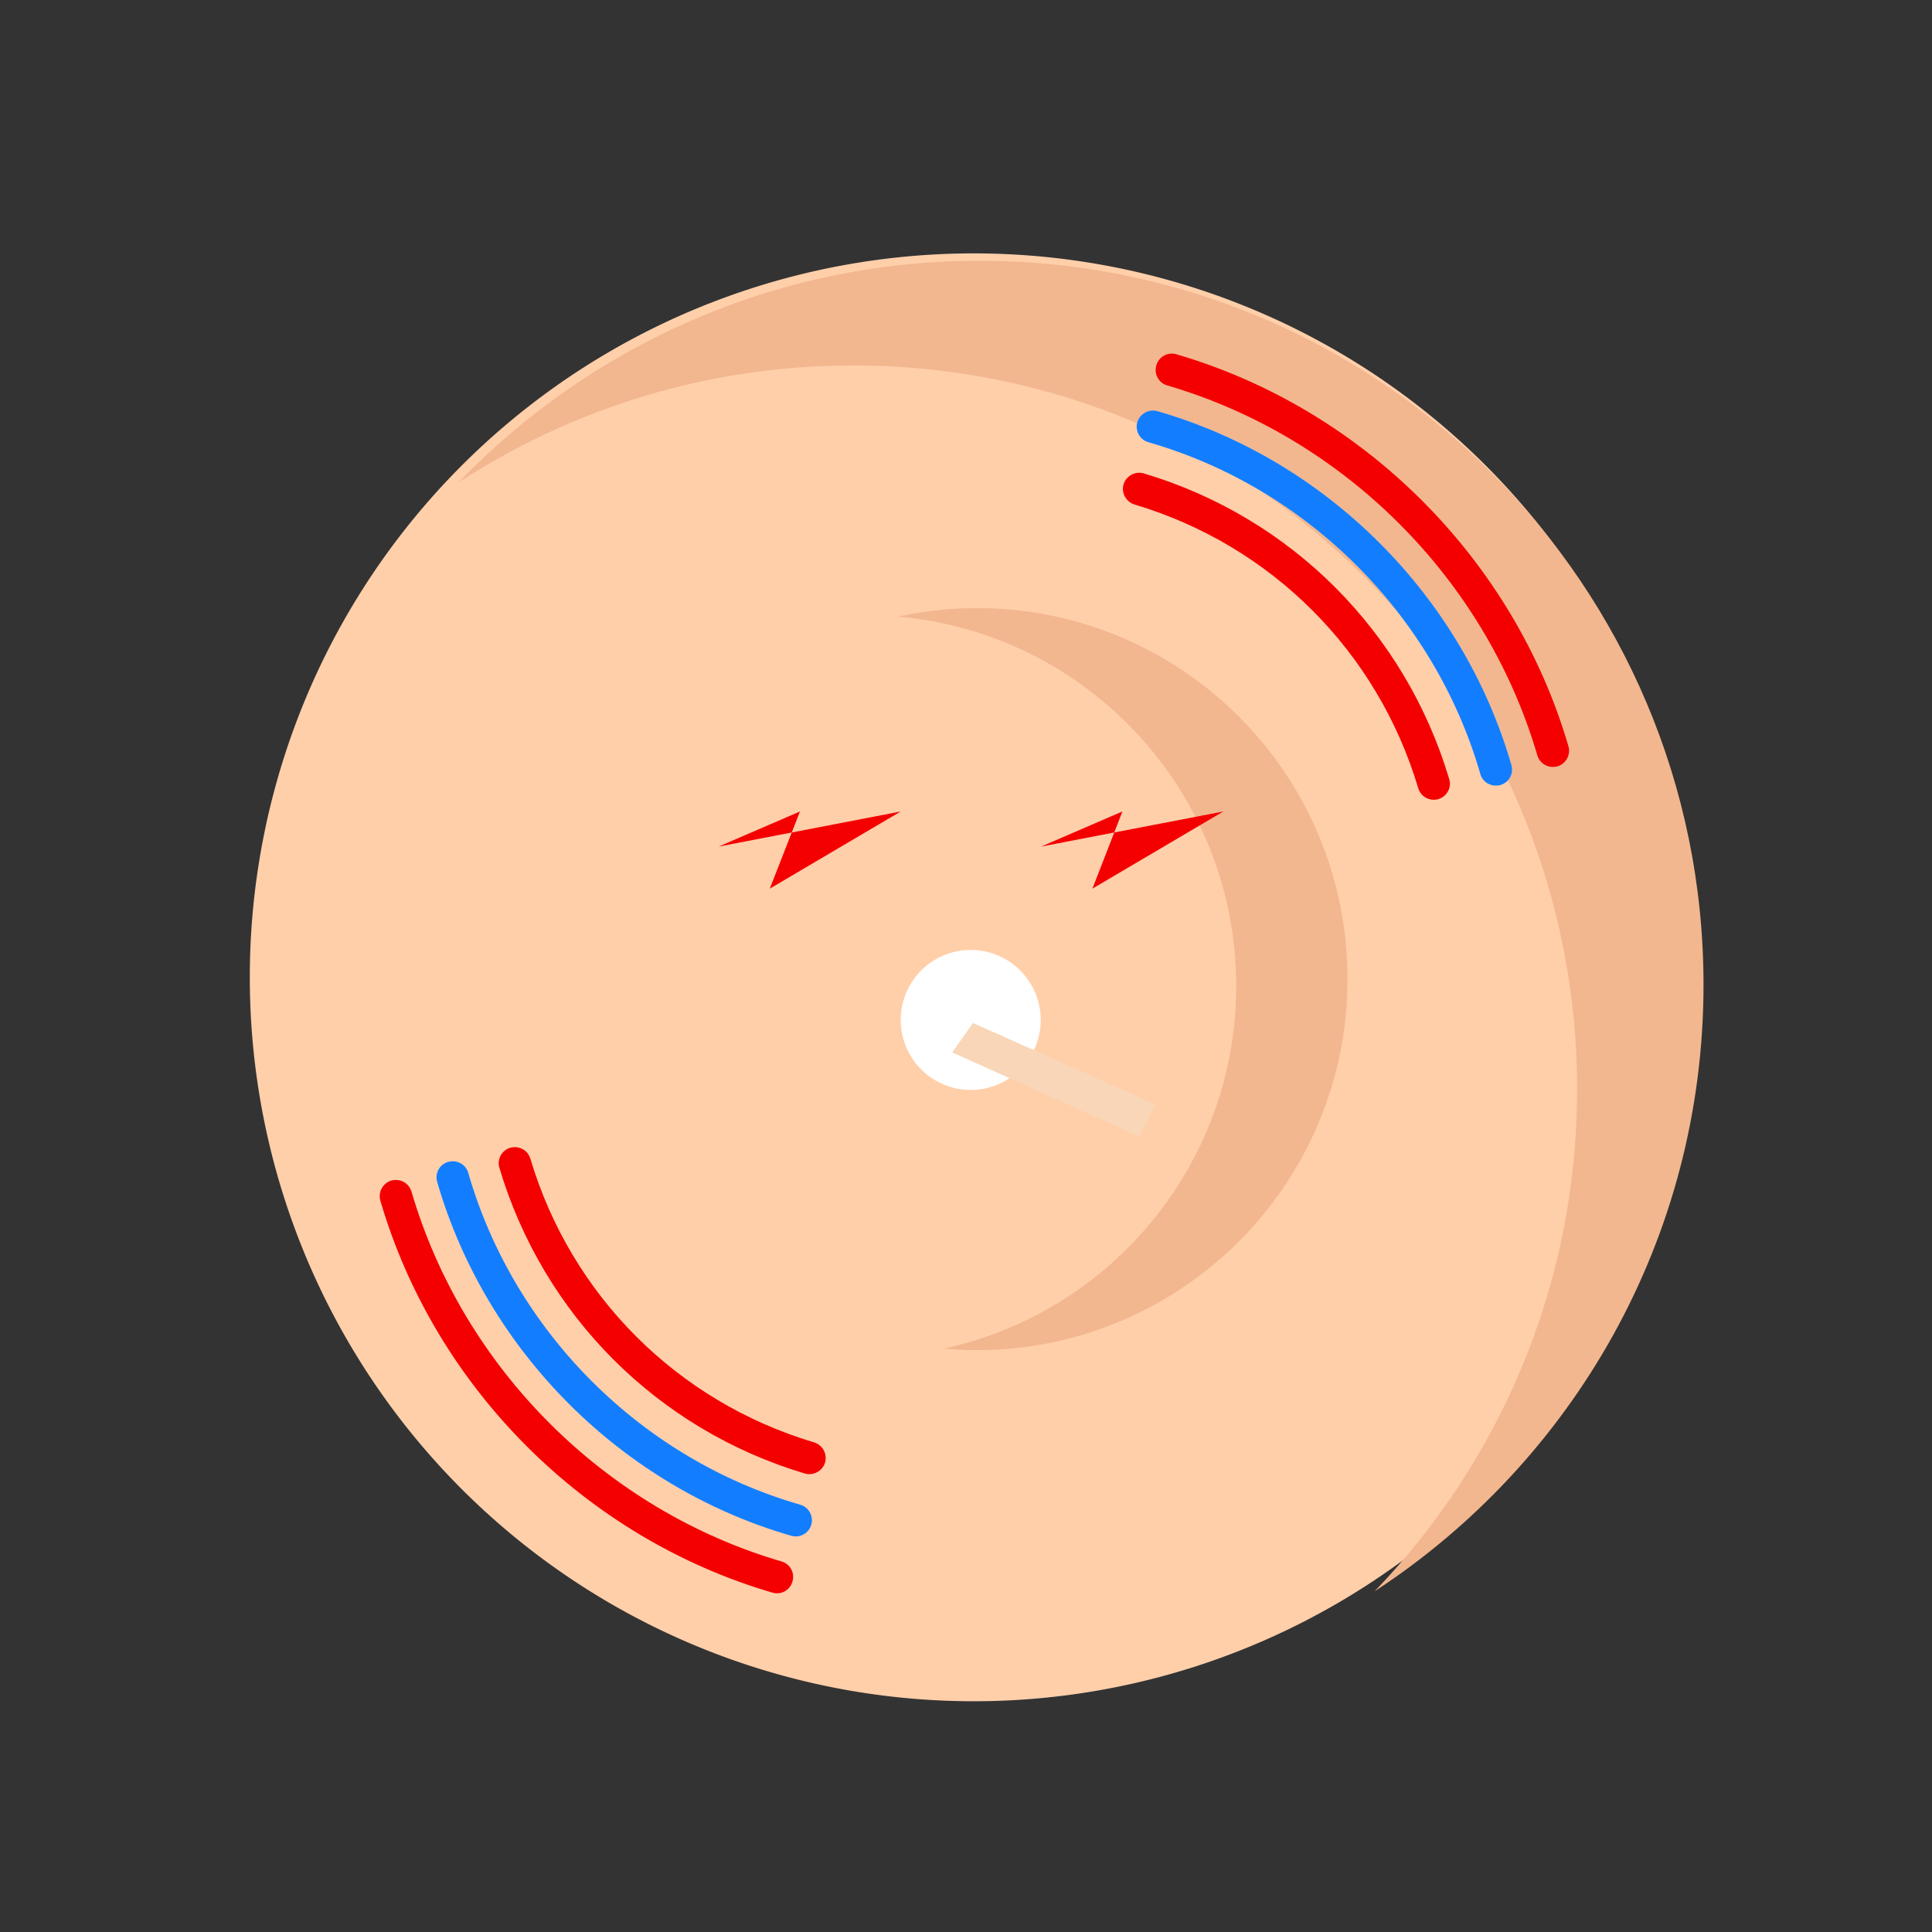 <?xml version="1.0" standalone="no"?><!DOCTYPE svg PUBLIC "-//W3C//DTD SVG 1.1//EN" "http://www.w3.org/Graphics/SVG/1.1/DTD/svg11.dtd"><svg t="1599325989511" class="icon" viewBox="0 0 1024 1024" version="1.1" xmlns="http://www.w3.org/2000/svg" p-id="2396" xmlns:xlink="http://www.w3.org/1999/xlink" width="200" height="200"><rect x="0" y="0" width="1024" height="1024" fill="#333333" stroke="none"/><defs><style type="text/css"></style></defs><path d="M516.1 518m-383.7 0a383.7 383.7 0 1 0 767.4 0 383.7 383.7 0 1 0-767.4 0Z" fill="#FFCFAA" p-id="2397"></path><path d="M519.2 138.2c-108.6 0-206.6 45.2-276.4 117.7 60.2-39.3 132.1-62.2 209.4-62.2 211.9 0 383.7 171.8 383.7 383.7 0 103.3-40.9 197-107.3 266 104.9-68.5 174.3-186.8 174.3-321.5 0-211.9-171.8-383.7-383.7-383.7z" fill="#F2B78F" p-id="2398"></path><path d="M516.1 518m-196.6 0a196.6 196.6 0 1 0 393.2 0 196.6 196.6 0 1 0-393.2 0Z" fill="#FFCFAA" p-id="2399"></path><path d="M517.7 322.3c-14.3 0-28.2 1.6-41.7 4.5 100.4 8.8 179.2 93.1 179.2 195.8 0 94.3-66.4 173-155 192.2 5.8 0.5 11.6 0.8 17.4 0.8 108.6 0 196.6-88 196.6-196.6 0.1-108.7-87.9-196.7-196.5-196.7z" fill="#F2B78F" p-id="2400"></path><path d="M515.1 718.1C405.3 718.1 316 628.8 316 519s89.3-199.1 199.1-199.1S714.2 409.2 714.2 519c0 109.7-89.3 199.1-199.1 199.1z m0-395.2C407 322.9 319 410.9 319 519s88 196 196.1 196 196.1-88 196.1-196.1-88-196-196.1-196z" fill="" p-id="2401"></path><path d="M209.9 625.4c3.7 0 7.1 2.4 8.2 6.2 27.4 93.5 102.5 168.6 196.1 196 4.6 1.3 7.2 6.1 5.8 10.7-1.3 4.6-6.1 7.2-10.7 5.8-99.1-29-178.7-108.6-207.7-207.7-1.3-4.6 1.3-9.3 5.8-10.7 0.9-0.2 1.7-0.3 2.5-0.3z" fill="#F40000" p-id="2402"></path><path d="M411.8 846c-0.9 0-1.9-0.1-2.8-0.4-99.6-29.2-179.6-109.2-208.7-208.7-0.8-2.6-0.5-5.3 0.8-7.7s3.4-4.1 6-4.9c5.3-1.5 11 1.7 12.6 6.9 27.3 93 102 167.7 195 195 2.6 0.8 4.7 2.5 6 4.9s1.6 5.1 0.8 7.7c-1.3 4.3-5.4 7.2-9.7 7.2zM209.9 626.9c-0.7 0-1.3 0.1-2 0.3-1.8 0.5-3.3 1.7-4.2 3.4s-1.1 3.6-0.6 5.4c28.9 98.6 108.1 177.8 206.7 206.7 3.7 1.1 7.7-1.1 8.8-4.8 0.5-1.8 0.3-3.7-0.6-5.4s-2.4-2.9-4.2-3.4C319.7 801.5 244.2 726 216.7 632c-0.9-3-3.7-5.1-6.8-5.1z" fill="" p-id="2403"></path><path d="M240 615.5c3.7 0 7.2 2.4 8.2 6.2 24.3 84.2 91.7 151.6 175.9 175.8 4.6 1.3 7.2 6.1 5.9 10.6-1.3 4.6-6.1 7.2-10.6 5.9-89.8-25.9-161.7-97.8-187.7-187.6-1.3-4.6 1.3-9.3 5.9-10.6 0.8-0.2 1.6-0.3 2.4-0.3z" fill="#F9D6B7" p-id="2404"></path><path d="M411.8 846.5c-1 0-2-0.1-3-0.4C309 816.8 228.9 736.7 199.7 637c-0.8-2.7-0.5-5.6 0.9-8.1s3.6-4.3 6.3-5.1c5.6-1.6 11.6 1.7 13.2 7.2 27.2 92.8 101.8 167.4 194.7 194.7 2.7 0.8 5 2.6 6.3 5.1 1.4 2.5 1.7 5.4 0.9 8.1-1.4 4.6-5.6 7.6-10.2 7.6z m-201.9-219c-0.6 0-1.2 0.1-1.8 0.3-1.7 0.5-3.1 1.6-3.9 3.1-0.8 1.5-1 3.3-0.5 5 28.8 98.4 107.9 177.5 206.3 206.3 3.5 1 7.1-1 8.1-4.4 0.5-1.7 0.3-3.4-0.5-5-0.8-1.5-2.2-2.6-3.9-3.1-94.3-27.7-169.9-103.4-197.5-197.5-0.8-2.8-3.4-4.7-6.3-4.7z" fill="" p-id="2405"></path><path d="M240 615.5c3.7 0 7.2 2.4 8.2 6.2 24.3 84.2 91.7 151.6 175.9 175.8 4.6 1.3 7.2 6.1 5.9 10.6-1.3 4.6-6.1 7.2-10.6 5.9-89.8-25.9-161.7-97.8-187.7-187.6-1.3-4.6 1.3-9.3 5.9-10.6 0.8-0.2 1.6-0.3 2.4-0.3z" fill="#127EFF" p-id="2406"></path><path d="M421.9 815.9c-0.9 0-1.9-0.1-2.8-0.4-90.3-26-162.7-98.3-188.7-188.6-0.8-2.6-0.4-5.3 0.9-7.7 1.3-2.4 3.5-4.1 6.1-4.8 0.9-0.3 1.9-0.4 2.8-0.4 4.5 0 8.5 3 9.7 7.3C273.9 705 341 771.9 424.7 796c2.6 0.7 4.8 2.5 6.1 4.8 1.3 2.4 1.6 5.1 0.9 7.7-0.7 2.6-2.5 4.8-4.8 6.1-1.7 0.9-3.3 1.3-5 1.3zM240 617c-0.7 0-1.3 0.1-2 0.3-1.8 0.5-3.3 1.7-4.2 3.4-0.9 1.6-1.1 3.6-0.6 5.4 25.8 89.3 97.3 160.8 186.6 186.5 1.8 0.5 3.7 0.3 5.4-0.6 1.7-0.9 2.9-2.4 3.4-4.2s0.3-3.7-0.6-5.4c-0.9-1.6-2.4-2.8-4.2-3.4-84.7-24.4-152.5-92.2-177-176.9-0.9-3-3.6-5.1-6.8-5.1z" fill="" p-id="2407"></path><path d="M272.9 608c3.7 0 7.1 2.4 8.2 6.1 21.6 72.5 77.9 128.8 150.4 150.4 4.5 1.4 7.1 6.1 5.8 10.7-1.4 4.5-6.2 7.1-10.7 5.8-78.1-23.3-138.6-83.9-161.9-162-1.4-4.5 1.2-9.3 5.8-10.7 0.8-0.2 1.6-0.3 2.4-0.3z" fill="#F40000" p-id="2408"></path><path d="M429.1 782.9c-1 0-1.9-0.1-2.9-0.4-78.6-23.5-139.5-84.4-163-163-1.6-5.3 1.5-11 6.8-12.6 5.2-1.5 11 1.6 12.6 6.8 21.5 72 77.3 127.9 149.3 149.4 5.3 1.6 8.4 7.3 6.8 12.6-1.2 4.4-5.3 7.2-9.6 7.2zM272.9 609.5c-0.7 0-1.4 0.1-2 0.3-3.7 1.1-5.9 5-4.7 8.8 23.1 77.6 83.3 137.8 160.9 161 3.7 1.1 7.7-1 8.8-4.7 1.1-3.7-1-7.7-4.7-8.8-73-21.8-129.6-78.4-151.4-151.5-1-3-3.8-5.1-6.9-5.1z" fill="" p-id="2409"></path><path d="M823 406.5c-3.7 0-7.1-2.4-8.2-6.2-27.4-93.5-102.5-168.6-196.1-196-4.6-1.3-7.2-6.1-5.8-10.7 1.3-4.6 6.1-7.2 10.7-5.8 99.1 29 178.7 108.6 207.7 207.7 1.3 4.6-1.3 9.3-5.8 10.7-0.9 0.2-1.8 0.3-2.5 0.3z" fill="#F40000" p-id="2410"></path><path d="M822.9 408.1c-4.5 0-8.5-3-9.7-7.3-27.3-93-102-167.7-195-195-2.6-0.8-4.7-2.5-6-4.9s-1.6-5.1-0.8-7.7c1.6-5.4 7.2-8.4 12.6-6.9 99.6 29.2 179.6 109.2 208.7 208.7 0.8 2.6 0.5 5.3-0.8 7.7-1.3 2.4-3.4 4.1-6 4.9-1 0.3-2 0.5-3 0.5zM621.1 189c-3.1 0-5.9 2-6.8 5.1-0.5 1.8-0.3 3.7 0.6 5.4 0.9 1.7 2.4 2.9 4.2 3.4 94 27.6 169.5 103.1 197.1 197.1 1.1 3.6 5 5.9 8.8 4.8 1.8-0.5 3.3-1.7 4.2-3.4 0.9-1.7 1.1-3.6 0.6-5.4-28.9-98.6-108.1-177.8-206.7-206.7-0.7-0.2-1.4-0.3-2-0.3z" fill="" p-id="2411"></path><path d="M792.8 416.4c-3.7 0-7.2-2.4-8.2-6.2-24.3-84.2-91.7-151.6-175.9-175.8-4.6-1.3-7.2-6.1-5.9-10.6s6.1-7.2 10.6-5.9c89.8 25.9 161.7 97.8 187.7 187.6 1.3 4.6-1.3 9.3-5.9 10.6-0.8 0.2-1.6 0.3-2.4 0.3z" fill="#F9D6B7" p-id="2412"></path><path d="M759.9 423.9c-3.7 0-7.1-2.4-8.2-6.1-21.6-72.5-77.9-128.8-150.4-150.4-4.5-1.4-7.1-6.1-5.8-10.7 1.4-4.5 6.2-7.1 10.7-5.8 78.1 23.3 138.6 83.9 161.9 162 1.4 4.5-1.2 9.3-5.8 10.7-0.7 0.2-1.6 0.3-2.4 0.3z" fill="#F9D6B7" p-id="2413"></path><path d="M822.9 408.6c-4.7 0-8.9-3.1-10.2-7.6-27.2-92.8-101.8-167.4-194.7-194.7-2.7-0.8-5-2.6-6.3-5.1-1.4-2.5-1.7-5.4-0.9-8.1 1.6-5.6 7.6-8.9 13.2-7.2 99.7 29.2 179.9 109.4 209.1 209.1 0.8 2.7 0.5 5.6-0.9 8.1s-3.6 4.3-6.3 5.1c-0.9 0.2-1.9 0.4-3 0.4zM621.1 189.5c-2.8 0-5.5 1.9-6.3 4.7-0.5 1.7-0.3 3.4 0.5 5 0.8 1.5 2.2 2.6 3.9 3.1 94.2 27.6 169.8 103.3 197.4 197.4 1 3.4 4.7 5.4 8.1 4.4 1.7-0.5 3.1-1.6 3.9-3.1 0.8-1.5 1-3.3 0.5-5-28.8-98.4-107.9-177.5-206.3-206.3-0.5-0.1-1.1-0.2-1.7-0.2z" fill="" p-id="2414"></path><path d="M792.8 416.4c-3.7 0-7.2-2.4-8.2-6.2-24.3-84.2-91.7-151.6-175.9-175.8-4.6-1.3-7.2-6.1-5.9-10.6s6.1-7.2 10.6-5.9c89.8 25.9 161.7 97.8 187.7 187.6 1.3 4.6-1.3 9.3-5.9 10.6-0.8 0.2-1.6 0.3-2.4 0.3z" fill="#127EFF" p-id="2415"></path><path d="M792.8 418c-4.5 0-8.5-3-9.7-7.3C758.9 327 691.9 260 608.2 235.9c-5.4-1.5-8.5-7.2-6.9-12.5 0.8-2.6 2.5-4.8 4.8-6.1 2.4-1.3 5.1-1.6 7.7-0.9 90.3 26 162.6 98.3 188.7 188.6 1.5 5.4-1.6 11-6.9 12.5-0.9 0.3-1.8 0.5-2.8 0.5zM611 219.1c-1.2 0-2.3 0.3-3.4 0.9-1.7 0.9-2.9 2.4-3.4 4.2-1.1 3.7 1.1 7.7 4.8 8.7 84.7 24.4 152.5 92.2 177 176.9 1.1 3.6 5.1 5.9 8.7 4.8 3.7-1.1 5.9-5 4.8-8.7-25.8-89.3-97.3-160.8-186.6-186.5-0.6-0.2-1.3-0.3-1.9-0.3z" fill="" p-id="2416"></path><path d="M759.9 423.9c-3.7 0-7.1-2.4-8.2-6.1-21.6-72.5-77.9-128.8-150.4-150.4-4.5-1.4-7.1-6.1-5.8-10.7 1.4-4.5 6.2-7.1 10.7-5.8 78.1 23.3 138.6 83.9 161.9 162 1.4 4.5-1.2 9.3-5.8 10.7-0.7 0.2-1.6 0.3-2.4 0.3z" fill="#F40000" p-id="2417"></path><path d="M759.9 425.5c-4.4 0-8.4-3-9.7-7.2-21.5-72-77.3-127.9-149.4-149.4-5.3-1.6-8.4-7.2-6.8-12.6 0.8-2.6 2.5-4.7 4.9-6s5.1-1.6 7.7-0.8c78.6 23.5 139.5 84.4 163 163 0.8 2.6 0.5 5.3-0.8 7.7-1.3 2.4-3.4 4.1-6 4.9-0.9 0.2-1.9 0.4-2.9 0.4zM603.8 252.1c-1.2 0-2.3 0.3-3.3 0.8-1.7 0.9-2.9 2.4-3.4 4.2-1.1 3.7 1 7.7 4.7 8.8 73 21.8 129.6 78.4 151.4 151.5 1.1 3.6 5.1 5.8 8.8 4.7 1.8-0.5 3.3-1.7 4.2-3.4 0.9-1.7 1.1-3.6 0.6-5.4-23.1-77.6-83.3-137.8-160.9-161-0.8-0.1-1.5-0.2-2.1-0.2z" fill="" p-id="2418"></path><path d="M517.5 903.7c-212.7 0-385.8-173.1-385.8-385.8s173.1-385.8 385.8-385.8S903.3 305.2 903.3 518 730.2 903.7 517.5 903.7z m0-767.4C307 136.3 135.8 307.5 135.8 518S307 899.7 517.5 899.7 899.2 728.4 899.2 518 728 136.3 517.5 136.3z" fill="" p-id="2419"></path><path d="M514.5 721.1c-110.8 0-200.9-90.1-200.9-200.9s90.1-200.9 200.9-200.9 200.9 90.1 200.9 200.9c0 110.7-90.1 200.9-200.9 200.9z m0-397.7c-108.5 0-196.8 88.3-196.8 196.8S406 717 514.5 717s196.8-88.3 196.8-196.8S623 323.4 514.5 323.4z" fill="" p-id="2420"></path><path d="M514.5 540.6m-37.1 0a37.1 37.1 0 1 0 74.2 0 37.1 37.1 0 1 0-74.2 0Z" fill="#FFFFFF" p-id="2421"></path><path d="M514.5 579.8c-21.6 0-39.2-17.6-39.2-39.2s17.6-39.2 39.2-39.2 39.2 17.6 39.2 39.2-17.6 39.2-39.2 39.2z m0-74.3c-19.3 0-35.1 15.7-35.1 35.1 0 19.3 15.7 35.1 35.1 35.1 19.3 0 35.1-15.7 35.1-35.1 0-19.3-15.7-35.1-35.1-35.1zM358 415.4l24.1 73.3 107.1 2.1 21.1-75.4h9.8l23.5 75.4h101.5l27.2-75.4-23.5-8.8-290.8 2.9z" fill="" p-id="2422"></path><path d="M340 405.2h349.6v19.2H340z" fill="" p-id="2423"></path><path d="M380.9 448.7l43.1-18.6-16 40.9 69.4-40.9M551.8 448.7l43.1-18.6L579 471l69.4-40.9" fill="#F40000" p-id="2424"></path><path d="M504.7 557.8l99.2 44.6 8.4-17.1-96.6-43.1z" fill="#F9D6B7" p-id="2425"></path><path d="M604.6 604.4l-102.2-46 12.8-18.1 99.2 44.3-9.8 19.8z m-97.5-47.3l96.1 43.3 7.1-14.3-93.9-41.9-9.3 12.9z" fill="" p-id="2426"></path></svg>